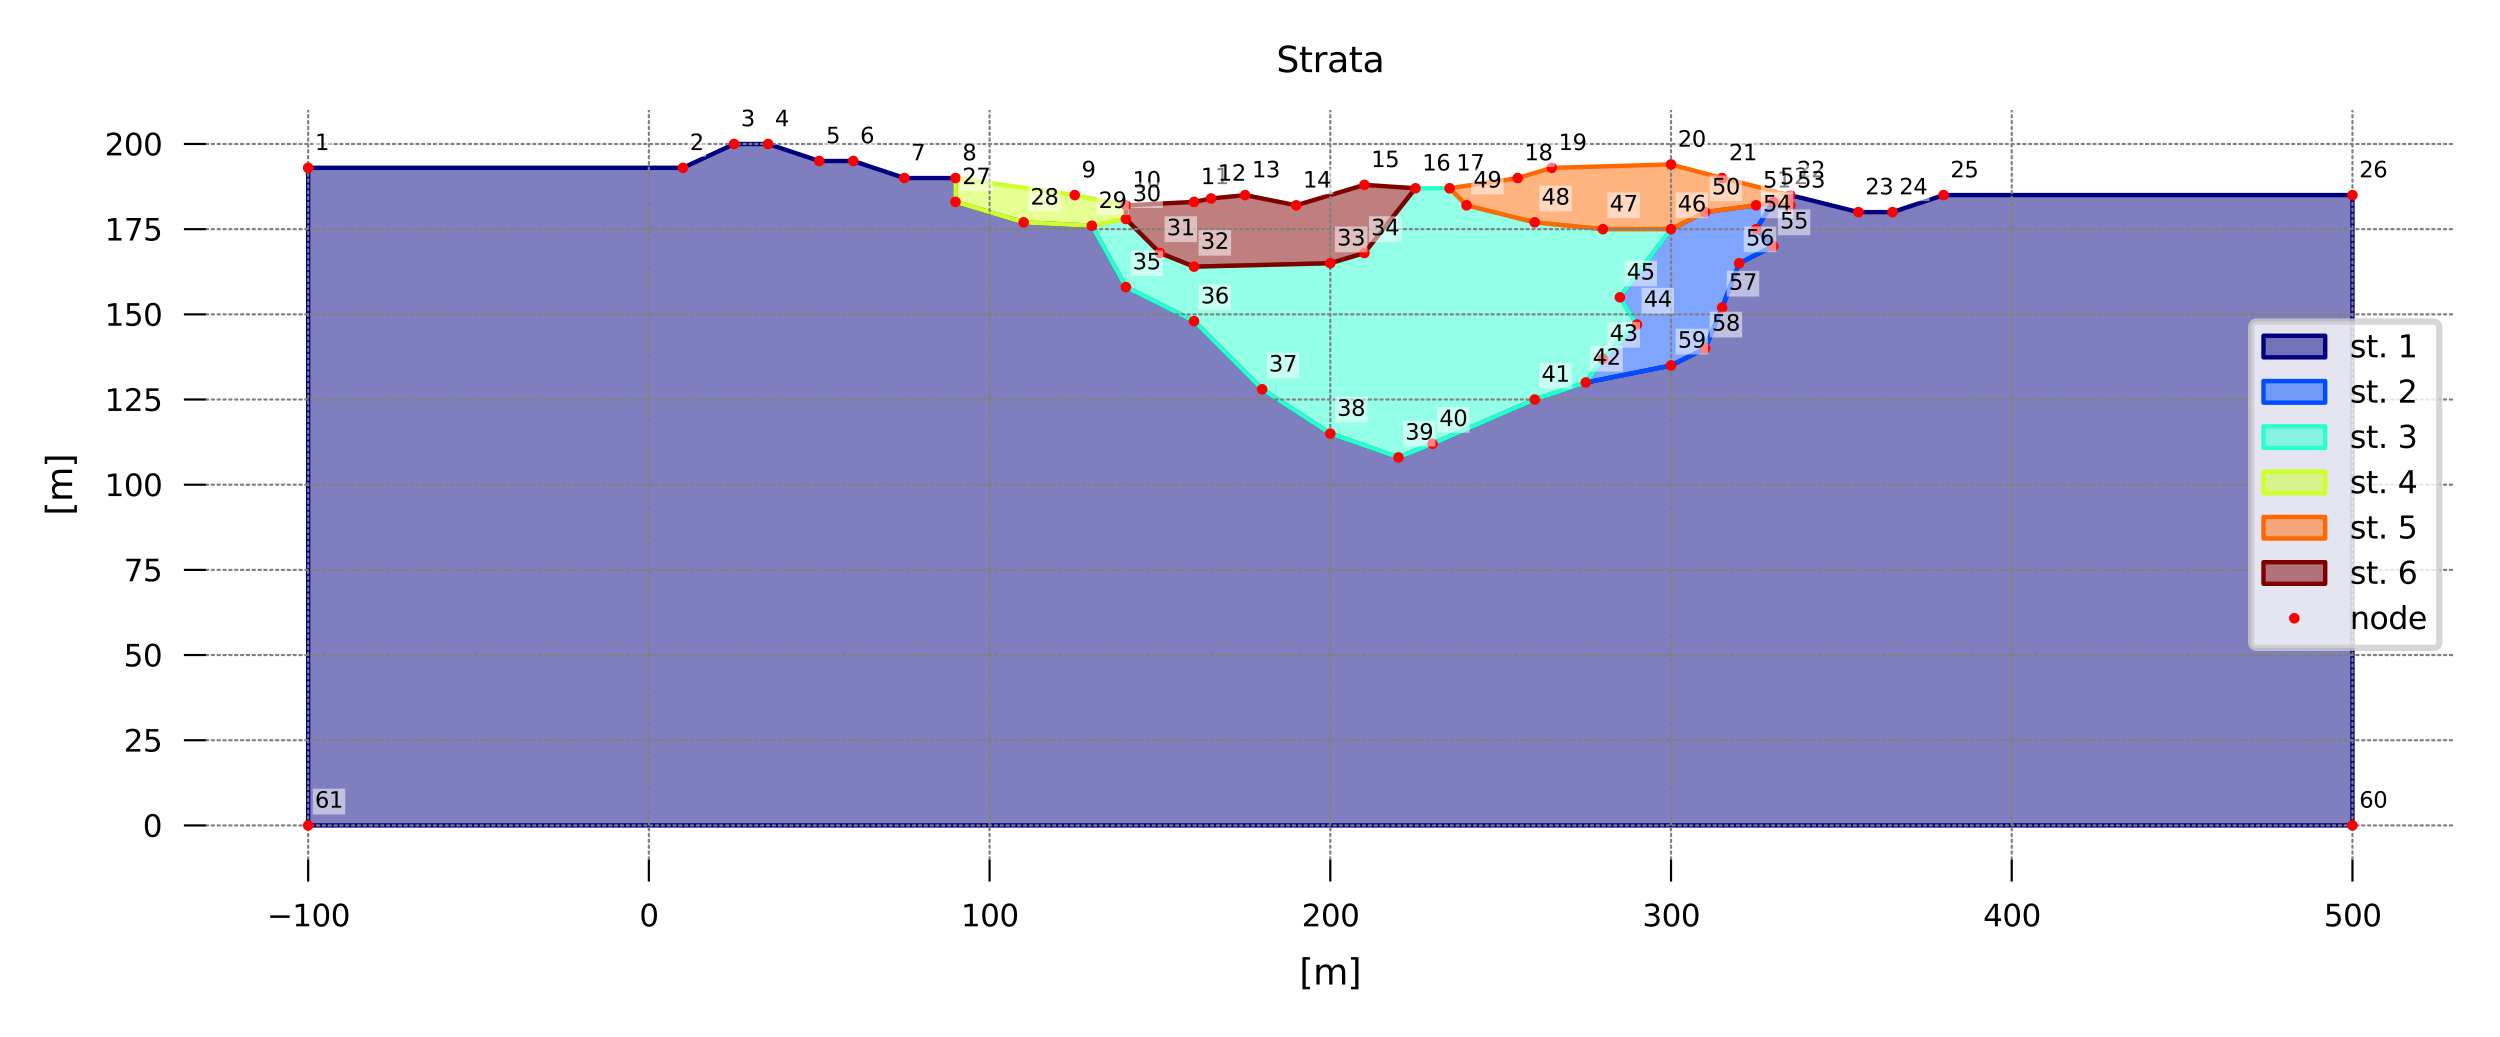 <?xml version="1.0" encoding="utf-8" standalone="no"?>
<!DOCTYPE svg PUBLIC "-//W3C//DTD SVG 1.1//EN"
  "http://www.w3.org/Graphics/SVG/1.1/DTD/svg11.dtd">
<svg xmlns:xlink="http://www.w3.org/1999/xlink" width="397.025pt" height="164.722pt" viewBox="0 0 397.025 164.722" xmlns="http://www.w3.org/2000/svg" version="1.1">
 <defs>
  <style type="text/css">*{stroke-linejoin: round; stroke-linecap: butt}</style>
 </defs>
 <g id="figure_1">
  <g id="patch_1">
   <path d="M 0 164.722 
L 397.025 164.722 
L 397.025 0 
L 0 0 
z
" style="fill: #ffffff"/>
  </g>
  <g id="axes_1">
   <g id="patch_2">
    <path d="M 48.938 26.654 
L 108.458 26.654 
L 116.574 22.866 
L 121.985 22.866 
L 130.102 25.571 
L 135.513 25.571 
L 143.629 28.277 
L 151.745 28.277 
L 151.745 32.065 
L 162.567 35.311 
L 173.389 35.852 
L 178.8 45.592 
L 189.622 51.003 
L 200.444 61.825 
L 211.265 68.859 
L 222.087 72.646 
L 227.498 70.482 
L 243.731 63.448 
L 251.847 60.742 
L 265.374 58.037 
L 270.785 55.331 
L 273.491 48.838 
L 276.196 41.804 
L 281.607 39.099 
L 278.902 36.393 
L 281.607 32.065 
L 284.313 32.606 
L 284.313 30.982 
L 295.134 33.688 
L 300.545 33.688 
L 308.662 30.982 
L 373.593 30.982 
L 373.593 131.084 
L 48.938 131.084 
z
" clip-path="url(#pf1219e0bb7)" style="fill: #000080; fill-opacity: 0.5; stroke: #000080; stroke-width: 0.7"/>
   </g>
   <g id="patch_3">
    <path d="M 281.607 32.065 
L 278.902 36.393 
L 281.607 39.099 
L 276.196 41.804 
L 273.491 48.838 
L 270.785 55.331 
L 265.374 58.037 
L 251.847 60.742 
L 254.553 56.955 
L 259.964 51.544 
L 257.258 47.215 
L 265.374 36.393 
L 270.785 33.688 
L 278.902 32.606 
z
" clip-path="url(#pf1219e0bb7)" style="fill: #004cff; fill-opacity: 0.5; stroke: #004cff; stroke-width: 0.7"/>
   </g>
   <g id="patch_4">
    <path d="M 173.389 35.852 
L 178.8 34.77 
L 184.211 40.181 
L 189.622 42.345 
L 211.265 41.804 
L 216.676 40.181 
L 224.793 29.9 
L 230.204 29.9 
L 232.909 32.606 
L 243.731 35.311 
L 254.553 36.393 
L 265.374 36.393 
L 257.258 47.215 
L 259.964 51.544 
L 254.553 56.955 
L 251.847 60.742 
L 243.731 63.448 
L 227.498 70.482 
L 222.087 72.646 
L 211.265 68.859 
L 200.444 61.825 
L 189.622 51.003 
L 178.8 45.592 
z
" clip-path="url(#pf1219e0bb7)" style="fill: #29ffce; fill-opacity: 0.5; stroke: #29ffce; stroke-width: 0.7"/>
   </g>
   <g id="patch_5">
    <path d="M 151.745 32.065 
L 162.567 35.311 
L 173.389 35.852 
L 178.8 34.77 
L 178.8 32.606 
L 170.684 30.982 
L 151.745 28.277 
z
" clip-path="url(#pf1219e0bb7)" style="fill: #ceff29; fill-opacity: 0.5; stroke: #ceff29; stroke-width: 0.7"/>
   </g>
   <g id="patch_6">
    <path d="M 230.204 29.9 
L 241.025 28.277 
L 246.436 26.654 
L 265.374 26.113 
L 273.491 28.277 
L 284.313 30.982 
L 284.313 32.606 
L 281.607 32.065 
L 278.902 32.606 
L 270.785 33.688 
L 265.374 36.393 
L 254.553 36.393 
L 243.731 35.311 
L 232.909 32.606 
z
" clip-path="url(#pf1219e0bb7)" style="fill: #ff6800; fill-opacity: 0.5; stroke: #ff6800; stroke-width: 0.7"/>
   </g>
   <g id="patch_7">
    <path d="M 178.8 32.606 
L 189.622 32.065 
L 192.327 31.523 
L 197.738 30.982 
L 205.854 32.606 
L 216.676 29.359 
L 224.793 29.9 
L 216.676 40.181 
L 211.265 41.804 
L 189.622 42.345 
L 184.211 40.181 
L 178.8 34.77 
z
" clip-path="url(#pf1219e0bb7)" style="fill: #800000; fill-opacity: 0.5; stroke: #800000; stroke-width: 0.7"/>
   </g>
   <g id="matplotlib.axis_1">
    <g id="xtick_1">
     <g id="line2d_1">
      <path d="M 48.938 136.495 
L 48.938 17.455 
" clip-path="url(#pf1219e0bb7)" style="fill: none; stroke-dasharray: 0.35,0.578; stroke-dashoffset: 0; stroke: #808080; stroke-width: 0.35; stroke-linecap: round"/>
     </g>
     <g id="line2d_2">
      <defs>
       <path id="ma11b59131f" d="M 0 0 
L 0 3.5 
" style="stroke: #000000; stroke-width: 0.35"/>
      </defs>
      <g>
       <use xlink:href="#ma11b59131f" x="48.938" y="136.495" style="stroke: #000000; stroke-width: 0.35"/>
      </g>
     </g>
     <g id="text_1">
      <!-- −100 -->
      <g transform="translate(42.401 147.112) scale(0.048 -0.048)">
       <defs>
        <path id="DejaVuSans-2212" d="M 678 2272 
L 4684 2272 
L 4684 1741 
L 678 1741 
L 678 2272 
z
" transform="scale(0.016)"/>
        <path id="DejaVuSans-31" d="M 794 531 
L 1825 531 
L 1825 4091 
L 703 3866 
L 703 4441 
L 1819 4666 
L 2450 4666 
L 2450 531 
L 3481 531 
L 3481 0 
L 794 0 
L 794 531 
z
" transform="scale(0.016)"/>
        <path id="DejaVuSans-30" d="M 2034 4250 
Q 1547 4250 1301 3770 
Q 1056 3291 1056 2328 
Q 1056 1369 1301 889 
Q 1547 409 2034 409 
Q 2525 409 2770 889 
Q 3016 1369 3016 2328 
Q 3016 3291 2770 3770 
Q 2525 4250 2034 4250 
z
M 2034 4750 
Q 2819 4750 3233 4129 
Q 3647 3509 3647 2328 
Q 3647 1150 3233 529 
Q 2819 -91 2034 -91 
Q 1250 -91 836 529 
Q 422 1150 422 2328 
Q 422 3509 836 4129 
Q 1250 4750 2034 4750 
z
" transform="scale(0.016)"/>
       </defs>
       <use xlink:href="#DejaVuSans-2212"/>
       <use xlink:href="#DejaVuSans-31" transform="translate(83.789 0)"/>
       <use xlink:href="#DejaVuSans-30" transform="translate(147.412 0)"/>
       <use xlink:href="#DejaVuSans-30" transform="translate(211.035 0)"/>
      </g>
     </g>
    </g>
    <g id="xtick_2">
     <g id="line2d_3">
      <path d="M 103.047 136.495 
L 103.047 17.455 
" clip-path="url(#pf1219e0bb7)" style="fill: none; stroke-dasharray: 0.35,0.578; stroke-dashoffset: 0; stroke: #808080; stroke-width: 0.35; stroke-linecap: round"/>
     </g>
     <g id="line2d_4">
      <g>
       <use xlink:href="#ma11b59131f" x="103.047" y="136.495" style="stroke: #000000; stroke-width: 0.35"/>
      </g>
     </g>
     <g id="text_2">
      <!-- 0 -->
      <g transform="translate(101.533 147.112) scale(0.048 -0.048)">
       <use xlink:href="#DejaVuSans-30"/>
      </g>
     </g>
    </g>
    <g id="xtick_3">
     <g id="line2d_5">
      <path d="M 157.156 136.495 
L 157.156 17.455 
" clip-path="url(#pf1219e0bb7)" style="fill: none; stroke-dasharray: 0.35,0.578; stroke-dashoffset: 0; stroke: #808080; stroke-width: 0.35; stroke-linecap: round"/>
     </g>
     <g id="line2d_6">
      <g>
       <use xlink:href="#ma11b59131f" x="157.156" y="136.495" style="stroke: #000000; stroke-width: 0.35"/>
      </g>
     </g>
     <g id="text_3">
      <!-- 100 -->
      <g transform="translate(152.613 147.112) scale(0.048 -0.048)">
       <use xlink:href="#DejaVuSans-31"/>
       <use xlink:href="#DejaVuSans-30" transform="translate(63.623 0)"/>
       <use xlink:href="#DejaVuSans-30" transform="translate(127.246 0)"/>
      </g>
     </g>
    </g>
    <g id="xtick_4">
     <g id="line2d_7">
      <path d="M 211.265 136.495 
L 211.265 17.455 
" clip-path="url(#pf1219e0bb7)" style="fill: none; stroke-dasharray: 0.35,0.578; stroke-dashoffset: 0; stroke: #808080; stroke-width: 0.35; stroke-linecap: round"/>
     </g>
     <g id="line2d_8">
      <g>
       <use xlink:href="#ma11b59131f" x="211.265" y="136.495" style="stroke: #000000; stroke-width: 0.35"/>
      </g>
     </g>
     <g id="text_4">
      <!-- 200 -->
      <g transform="translate(206.723 147.112) scale(0.048 -0.048)">
       <defs>
        <path id="DejaVuSans-32" d="M 1228 531 
L 3431 531 
L 3431 0 
L 469 0 
L 469 531 
Q 828 903 1448 1529 
Q 2069 2156 2228 2338 
Q 2531 2678 2651 2914 
Q 2772 3150 2772 3378 
Q 2772 3750 2511 3984 
Q 2250 4219 1831 4219 
Q 1534 4219 1204 4116 
Q 875 4013 500 3803 
L 500 4441 
Q 881 4594 1212 4672 
Q 1544 4750 1819 4750 
Q 2544 4750 2975 4387 
Q 3406 4025 3406 3419 
Q 3406 3131 3298 2873 
Q 3191 2616 2906 2266 
Q 2828 2175 2409 1742 
Q 1991 1309 1228 531 
z
" transform="scale(0.016)"/>
       </defs>
       <use xlink:href="#DejaVuSans-32"/>
       <use xlink:href="#DejaVuSans-30" transform="translate(63.623 0)"/>
       <use xlink:href="#DejaVuSans-30" transform="translate(127.246 0)"/>
      </g>
     </g>
    </g>
    <g id="xtick_5">
     <g id="line2d_9">
      <path d="M 265.374 136.495 
L 265.374 17.455 
" clip-path="url(#pf1219e0bb7)" style="fill: none; stroke-dasharray: 0.35,0.578; stroke-dashoffset: 0; stroke: #808080; stroke-width: 0.35; stroke-linecap: round"/>
     </g>
     <g id="line2d_10">
      <g>
       <use xlink:href="#ma11b59131f" x="265.374" y="136.495" style="stroke: #000000; stroke-width: 0.35"/>
      </g>
     </g>
     <g id="text_5">
      <!-- 300 -->
      <g transform="translate(260.832 147.112) scale(0.048 -0.048)">
       <defs>
        <path id="DejaVuSans-33" d="M 2597 2516 
Q 3050 2419 3304 2112 
Q 3559 1806 3559 1356 
Q 3559 666 3084 287 
Q 2609 -91 1734 -91 
Q 1441 -91 1130 -33 
Q 819 25 488 141 
L 488 750 
Q 750 597 1062 519 
Q 1375 441 1716 441 
Q 2309 441 2620 675 
Q 2931 909 2931 1356 
Q 2931 1769 2642 2001 
Q 2353 2234 1838 2234 
L 1294 2234 
L 1294 2753 
L 1863 2753 
Q 2328 2753 2575 2939 
Q 2822 3125 2822 3475 
Q 2822 3834 2567 4026 
Q 2313 4219 1838 4219 
Q 1578 4219 1281 4162 
Q 984 4106 628 3988 
L 628 4550 
Q 988 4650 1302 4700 
Q 1616 4750 1894 4750 
Q 2613 4750 3031 4423 
Q 3450 4097 3450 3541 
Q 3450 3153 3228 2886 
Q 3006 2619 2597 2516 
z
" transform="scale(0.016)"/>
       </defs>
       <use xlink:href="#DejaVuSans-33"/>
       <use xlink:href="#DejaVuSans-30" transform="translate(63.623 0)"/>
       <use xlink:href="#DejaVuSans-30" transform="translate(127.246 0)"/>
      </g>
     </g>
    </g>
    <g id="xtick_6">
     <g id="line2d_11">
      <path d="M 319.484 136.495 
L 319.484 17.455 
" clip-path="url(#pf1219e0bb7)" style="fill: none; stroke-dasharray: 0.35,0.578; stroke-dashoffset: 0; stroke: #808080; stroke-width: 0.35; stroke-linecap: round"/>
     </g>
     <g id="line2d_12">
      <g>
       <use xlink:href="#ma11b59131f" x="319.484" y="136.495" style="stroke: #000000; stroke-width: 0.35"/>
      </g>
     </g>
     <g id="text_6">
      <!-- 400 -->
      <g transform="translate(314.941 147.112) scale(0.048 -0.048)">
       <defs>
        <path id="DejaVuSans-34" d="M 2419 4116 
L 825 1625 
L 2419 1625 
L 2419 4116 
z
M 2253 4666 
L 3047 4666 
L 3047 1625 
L 3713 1625 
L 3713 1100 
L 3047 1100 
L 3047 0 
L 2419 0 
L 2419 1100 
L 313 1100 
L 313 1709 
L 2253 4666 
z
" transform="scale(0.016)"/>
       </defs>
       <use xlink:href="#DejaVuSans-34"/>
       <use xlink:href="#DejaVuSans-30" transform="translate(63.623 0)"/>
       <use xlink:href="#DejaVuSans-30" transform="translate(127.246 0)"/>
      </g>
     </g>
    </g>
    <g id="xtick_7">
     <g id="line2d_13">
      <path d="M 373.593 136.495 
L 373.593 17.455 
" clip-path="url(#pf1219e0bb7)" style="fill: none; stroke-dasharray: 0.35,0.578; stroke-dashoffset: 0; stroke: #808080; stroke-width: 0.35; stroke-linecap: round"/>
     </g>
     <g id="line2d_14">
      <g>
       <use xlink:href="#ma11b59131f" x="373.593" y="136.495" style="stroke: #000000; stroke-width: 0.35"/>
      </g>
     </g>
     <g id="text_7">
      <!-- 500 -->
      <g transform="translate(369.05 147.112) scale(0.048 -0.048)">
       <defs>
        <path id="DejaVuSans-35" d="M 691 4666 
L 3169 4666 
L 3169 4134 
L 1269 4134 
L 1269 2991 
Q 1406 3038 1543 3061 
Q 1681 3084 1819 3084 
Q 2600 3084 3056 2656 
Q 3513 2228 3513 1497 
Q 3513 744 3044 326 
Q 2575 -91 1722 -91 
Q 1428 -91 1123 -41 
Q 819 9 494 109 
L 494 744 
Q 775 591 1075 516 
Q 1375 441 1709 441 
Q 2250 441 2565 725 
Q 2881 1009 2881 1497 
Q 2881 1984 2565 2268 
Q 2250 2553 1709 2553 
Q 1456 2553 1204 2497 
Q 953 2441 691 2322 
L 691 4666 
z
" transform="scale(0.016)"/>
       </defs>
       <use xlink:href="#DejaVuSans-35"/>
       <use xlink:href="#DejaVuSans-30" transform="translate(63.623 0)"/>
       <use xlink:href="#DejaVuSans-30" transform="translate(127.246 0)"/>
      </g>
     </g>
    </g>
    <g id="text_8">
     <!-- [m] -->
     <g transform="translate(206.353 156.357) scale(0.056 -0.056)">
      <defs>
       <path id="DejaVuSans-5b" d="M 550 4863 
L 1875 4863 
L 1875 4416 
L 1125 4416 
L 1125 -397 
L 1875 -397 
L 1875 -844 
L 550 -844 
L 550 4863 
z
" transform="scale(0.016)"/>
       <path id="DejaVuSans-6d" d="M 3328 2828 
Q 3544 3216 3844 3400 
Q 4144 3584 4550 3584 
Q 5097 3584 5394 3201 
Q 5691 2819 5691 2113 
L 5691 0 
L 5113 0 
L 5113 2094 
Q 5113 2597 4934 2840 
Q 4756 3084 4391 3084 
Q 3944 3084 3684 2787 
Q 3425 2491 3425 1978 
L 3425 0 
L 2847 0 
L 2847 2094 
Q 2847 2600 2669 2842 
Q 2491 3084 2119 3084 
Q 1678 3084 1418 2786 
Q 1159 2488 1159 1978 
L 1159 0 
L 581 0 
L 581 3500 
L 1159 3500 
L 1159 2956 
Q 1356 3278 1631 3431 
Q 1906 3584 2284 3584 
Q 2666 3584 2933 3390 
Q 3200 3197 3328 2828 
z
" transform="scale(0.016)"/>
       <path id="DejaVuSans-5d" d="M 1947 4863 
L 1947 -844 
L 622 -844 
L 622 -397 
L 1369 -397 
L 1369 4416 
L 622 4416 
L 622 4863 
L 1947 4863 
z
" transform="scale(0.016)"/>
      </defs>
      <use xlink:href="#DejaVuSans-5b"/>
      <use xlink:href="#DejaVuSans-6d" transform="translate(39.014 0)"/>
      <use xlink:href="#DejaVuSans-5d" transform="translate(136.426 0)"/>
     </g>
    </g>
   </g>
   <g id="matplotlib.axis_2">
    <g id="ytick_1">
     <g id="line2d_15">
      <path d="M 32.705 131.084 
L 389.825 131.084 
" clip-path="url(#pf1219e0bb7)" style="fill: none; stroke-dasharray: 0.35,0.578; stroke-dashoffset: 0; stroke: #808080; stroke-width: 0.35; stroke-linecap: round"/>
     </g>
     <g id="line2d_16">
      <defs>
       <path id="me5d44d345a" d="M 0 0 
L -3.5 0 
" style="stroke: #000000; stroke-width: 0.35"/>
      </defs>
      <g>
       <use xlink:href="#me5d44d345a" x="32.705" y="131.084" style="stroke: #000000; stroke-width: 0.35"/>
      </g>
     </g>
     <g id="text_9">
      <!-- 0 -->
      <g transform="translate(22.677 132.893) scale(0.048 -0.048)">
       <use xlink:href="#DejaVuSans-30"/>
      </g>
     </g>
    </g>
    <g id="ytick_2">
     <g id="line2d_17">
      <path d="M 32.705 117.557 
L 389.825 117.557 
" clip-path="url(#pf1219e0bb7)" style="fill: none; stroke-dasharray: 0.35,0.578; stroke-dashoffset: 0; stroke: #808080; stroke-width: 0.35; stroke-linecap: round"/>
     </g>
     <g id="line2d_18">
      <g>
       <use xlink:href="#me5d44d345a" x="32.705" y="117.557" style="stroke: #000000; stroke-width: 0.35"/>
      </g>
     </g>
     <g id="text_10">
      <!-- 25 -->
      <g transform="translate(19.648 119.365) scale(0.048 -0.048)">
       <use xlink:href="#DejaVuSans-32"/>
       <use xlink:href="#DejaVuSans-35" transform="translate(63.623 0)"/>
      </g>
     </g>
    </g>
    <g id="ytick_3">
     <g id="line2d_19">
      <path d="M 32.705 104.03 
L 389.825 104.03 
" clip-path="url(#pf1219e0bb7)" style="fill: none; stroke-dasharray: 0.35,0.578; stroke-dashoffset: 0; stroke: #808080; stroke-width: 0.35; stroke-linecap: round"/>
     </g>
     <g id="line2d_20">
      <g>
       <use xlink:href="#me5d44d345a" x="32.705" y="104.03" style="stroke: #000000; stroke-width: 0.35"/>
      </g>
     </g>
     <g id="text_11">
      <!-- 50 -->
      <g transform="translate(19.648 105.838) scale(0.048 -0.048)">
       <use xlink:href="#DejaVuSans-35"/>
       <use xlink:href="#DejaVuSans-30" transform="translate(63.623 0)"/>
      </g>
     </g>
    </g>
    <g id="ytick_4">
     <g id="line2d_21">
      <path d="M 32.705 90.502 
L 389.825 90.502 
" clip-path="url(#pf1219e0bb7)" style="fill: none; stroke-dasharray: 0.35,0.578; stroke-dashoffset: 0; stroke: #808080; stroke-width: 0.35; stroke-linecap: round"/>
     </g>
     <g id="line2d_22">
      <g>
       <use xlink:href="#me5d44d345a" x="32.705" y="90.502" style="stroke: #000000; stroke-width: 0.35"/>
      </g>
     </g>
     <g id="text_12">
      <!-- 75 -->
      <g transform="translate(19.648 92.311) scale(0.048 -0.048)">
       <defs>
        <path id="DejaVuSans-37" d="M 525 4666 
L 3525 4666 
L 3525 4397 
L 1831 0 
L 1172 0 
L 2766 4134 
L 525 4134 
L 525 4666 
z
" transform="scale(0.016)"/>
       </defs>
       <use xlink:href="#DejaVuSans-37"/>
       <use xlink:href="#DejaVuSans-35" transform="translate(63.623 0)"/>
      </g>
     </g>
    </g>
    <g id="ytick_5">
     <g id="line2d_23">
      <path d="M 32.705 76.975 
L 389.825 76.975 
" clip-path="url(#pf1219e0bb7)" style="fill: none; stroke-dasharray: 0.35,0.578; stroke-dashoffset: 0; stroke: #808080; stroke-width: 0.35; stroke-linecap: round"/>
     </g>
     <g id="line2d_24">
      <g>
       <use xlink:href="#me5d44d345a" x="32.705" y="76.975" style="stroke: #000000; stroke-width: 0.35"/>
      </g>
     </g>
     <g id="text_13">
      <!-- 100 -->
      <g transform="translate(16.62 78.784) scale(0.048 -0.048)">
       <use xlink:href="#DejaVuSans-31"/>
       <use xlink:href="#DejaVuSans-30" transform="translate(63.623 0)"/>
       <use xlink:href="#DejaVuSans-30" transform="translate(127.246 0)"/>
      </g>
     </g>
    </g>
    <g id="ytick_6">
     <g id="line2d_25">
      <path d="M 32.705 63.448 
L 389.825 63.448 
" clip-path="url(#pf1219e0bb7)" style="fill: none; stroke-dasharray: 0.35,0.578; stroke-dashoffset: 0; stroke: #808080; stroke-width: 0.35; stroke-linecap: round"/>
     </g>
     <g id="line2d_26">
      <g>
       <use xlink:href="#me5d44d345a" x="32.705" y="63.448" style="stroke: #000000; stroke-width: 0.35"/>
      </g>
     </g>
     <g id="text_14">
      <!-- 125 -->
      <g transform="translate(16.62 65.256) scale(0.048 -0.048)">
       <use xlink:href="#DejaVuSans-31"/>
       <use xlink:href="#DejaVuSans-32" transform="translate(63.623 0)"/>
       <use xlink:href="#DejaVuSans-35" transform="translate(127.246 0)"/>
      </g>
     </g>
    </g>
    <g id="ytick_7">
     <g id="line2d_27">
      <path d="M 32.705 49.921 
L 389.825 49.921 
" clip-path="url(#pf1219e0bb7)" style="fill: none; stroke-dasharray: 0.35,0.578; stroke-dashoffset: 0; stroke: #808080; stroke-width: 0.35; stroke-linecap: round"/>
     </g>
     <g id="line2d_28">
      <g>
       <use xlink:href="#me5d44d345a" x="32.705" y="49.921" style="stroke: #000000; stroke-width: 0.35"/>
      </g>
     </g>
     <g id="text_15">
      <!-- 150 -->
      <g transform="translate(16.62 51.729) scale(0.048 -0.048)">
       <use xlink:href="#DejaVuSans-31"/>
       <use xlink:href="#DejaVuSans-35" transform="translate(63.623 0)"/>
       <use xlink:href="#DejaVuSans-30" transform="translate(127.246 0)"/>
      </g>
     </g>
    </g>
    <g id="ytick_8">
     <g id="line2d_29">
      <path d="M 32.705 36.393 
L 389.825 36.393 
" clip-path="url(#pf1219e0bb7)" style="fill: none; stroke-dasharray: 0.35,0.578; stroke-dashoffset: 0; stroke: #808080; stroke-width: 0.35; stroke-linecap: round"/>
     </g>
     <g id="line2d_30">
      <g>
       <use xlink:href="#me5d44d345a" x="32.705" y="36.393" style="stroke: #000000; stroke-width: 0.35"/>
      </g>
     </g>
     <g id="text_16">
      <!-- 175 -->
      <g transform="translate(16.62 38.202) scale(0.048 -0.048)">
       <use xlink:href="#DejaVuSans-31"/>
       <use xlink:href="#DejaVuSans-37" transform="translate(63.623 0)"/>
       <use xlink:href="#DejaVuSans-35" transform="translate(127.246 0)"/>
      </g>
     </g>
    </g>
    <g id="ytick_9">
     <g id="line2d_31">
      <path d="M 32.705 22.866 
L 389.825 22.866 
" clip-path="url(#pf1219e0bb7)" style="fill: none; stroke-dasharray: 0.35,0.578; stroke-dashoffset: 0; stroke: #808080; stroke-width: 0.35; stroke-linecap: round"/>
     </g>
     <g id="line2d_32">
      <g>
       <use xlink:href="#me5d44d345a" x="32.705" y="22.866" style="stroke: #000000; stroke-width: 0.35"/>
      </g>
     </g>
     <g id="text_17">
      <!-- 200 -->
      <g transform="translate(16.62 24.674) scale(0.048 -0.048)">
       <use xlink:href="#DejaVuSans-32"/>
       <use xlink:href="#DejaVuSans-30" transform="translate(63.623 0)"/>
       <use xlink:href="#DejaVuSans-30" transform="translate(127.246 0)"/>
      </g>
     </g>
    </g>
    <g id="text_18">
     <!-- [m] -->
     <g transform="translate(11.455 81.887) rotate(-90) scale(0.056 -0.056)">
      <use xlink:href="#DejaVuSans-5b"/>
      <use xlink:href="#DejaVuSans-6d" transform="translate(39.014 0)"/>
      <use xlink:href="#DejaVuSans-5d" transform="translate(136.426 0)"/>
     </g>
    </g>
   </g>
   <g id="line2d_33">
    <defs>
     <path id="mcb8f0264d8" d="M 0 0.35 
C 0.093 0.35 0.182 0.313 0.247 0.247 
C 0.313 0.182 0.35 0.093 0.35 0 
C 0.35 -0.093 0.313 -0.182 0.247 -0.247 
C 0.182 -0.313 0.093 -0.35 0 -0.35 
C -0.093 -0.35 -0.182 -0.313 -0.247 -0.247 
C -0.313 -0.182 -0.35 -0.093 -0.35 0 
C -0.35 0.093 -0.313 0.182 -0.247 0.247 
C -0.182 0.313 -0.093 0.35 0 0.35 
z
" style="stroke: #ff0000"/>
    </defs>
    <g clip-path="url(#pf1219e0bb7)">
     <use xlink:href="#mcb8f0264d8" x="48.938" y="26.654" style="fill: #ff0000; stroke: #ff0000"/>
    </g>
   </g>
   <g id="line2d_34">
    <g clip-path="url(#pf1219e0bb7)">
     <use xlink:href="#mcb8f0264d8" x="108.458" y="26.654" style="fill: #ff0000; stroke: #ff0000"/>
    </g>
   </g>
   <g id="line2d_35">
    <g clip-path="url(#pf1219e0bb7)">
     <use xlink:href="#mcb8f0264d8" x="116.574" y="22.866" style="fill: #ff0000; stroke: #ff0000"/>
    </g>
   </g>
   <g id="line2d_36">
    <g clip-path="url(#pf1219e0bb7)">
     <use xlink:href="#mcb8f0264d8" x="121.985" y="22.866" style="fill: #ff0000; stroke: #ff0000"/>
    </g>
   </g>
   <g id="line2d_37">
    <g clip-path="url(#pf1219e0bb7)">
     <use xlink:href="#mcb8f0264d8" x="130.102" y="25.571" style="fill: #ff0000; stroke: #ff0000"/>
    </g>
   </g>
   <g id="line2d_38">
    <g clip-path="url(#pf1219e0bb7)">
     <use xlink:href="#mcb8f0264d8" x="135.513" y="25.571" style="fill: #ff0000; stroke: #ff0000"/>
    </g>
   </g>
   <g id="line2d_39">
    <g clip-path="url(#pf1219e0bb7)">
     <use xlink:href="#mcb8f0264d8" x="143.629" y="28.277" style="fill: #ff0000; stroke: #ff0000"/>
    </g>
   </g>
   <g id="line2d_40">
    <g clip-path="url(#pf1219e0bb7)">
     <use xlink:href="#mcb8f0264d8" x="151.745" y="28.277" style="fill: #ff0000; stroke: #ff0000"/>
    </g>
   </g>
   <g id="line2d_41">
    <g clip-path="url(#pf1219e0bb7)">
     <use xlink:href="#mcb8f0264d8" x="170.684" y="30.982" style="fill: #ff0000; stroke: #ff0000"/>
    </g>
   </g>
   <g id="line2d_42">
    <g clip-path="url(#pf1219e0bb7)">
     <use xlink:href="#mcb8f0264d8" x="178.8" y="32.606" style="fill: #ff0000; stroke: #ff0000"/>
    </g>
   </g>
   <g id="line2d_43">
    <g clip-path="url(#pf1219e0bb7)">
     <use xlink:href="#mcb8f0264d8" x="189.622" y="32.065" style="fill: #ff0000; stroke: #ff0000"/>
    </g>
   </g>
   <g id="line2d_44">
    <g clip-path="url(#pf1219e0bb7)">
     <use xlink:href="#mcb8f0264d8" x="192.327" y="31.523" style="fill: #ff0000; stroke: #ff0000"/>
    </g>
   </g>
   <g id="line2d_45">
    <g clip-path="url(#pf1219e0bb7)">
     <use xlink:href="#mcb8f0264d8" x="197.738" y="30.982" style="fill: #ff0000; stroke: #ff0000"/>
    </g>
   </g>
   <g id="line2d_46">
    <g clip-path="url(#pf1219e0bb7)">
     <use xlink:href="#mcb8f0264d8" x="205.854" y="32.606" style="fill: #ff0000; stroke: #ff0000"/>
    </g>
   </g>
   <g id="line2d_47">
    <g clip-path="url(#pf1219e0bb7)">
     <use xlink:href="#mcb8f0264d8" x="216.676" y="29.359" style="fill: #ff0000; stroke: #ff0000"/>
    </g>
   </g>
   <g id="line2d_48">
    <g clip-path="url(#pf1219e0bb7)">
     <use xlink:href="#mcb8f0264d8" x="224.793" y="29.9" style="fill: #ff0000; stroke: #ff0000"/>
    </g>
   </g>
   <g id="line2d_49">
    <g clip-path="url(#pf1219e0bb7)">
     <use xlink:href="#mcb8f0264d8" x="230.204" y="29.9" style="fill: #ff0000; stroke: #ff0000"/>
    </g>
   </g>
   <g id="line2d_50">
    <g clip-path="url(#pf1219e0bb7)">
     <use xlink:href="#mcb8f0264d8" x="241.025" y="28.277" style="fill: #ff0000; stroke: #ff0000"/>
    </g>
   </g>
   <g id="line2d_51">
    <g clip-path="url(#pf1219e0bb7)">
     <use xlink:href="#mcb8f0264d8" x="246.436" y="26.654" style="fill: #ff0000; stroke: #ff0000"/>
    </g>
   </g>
   <g id="line2d_52">
    <g clip-path="url(#pf1219e0bb7)">
     <use xlink:href="#mcb8f0264d8" x="265.374" y="26.113" style="fill: #ff0000; stroke: #ff0000"/>
    </g>
   </g>
   <g id="line2d_53">
    <g clip-path="url(#pf1219e0bb7)">
     <use xlink:href="#mcb8f0264d8" x="273.491" y="28.277" style="fill: #ff0000; stroke: #ff0000"/>
    </g>
   </g>
   <g id="line2d_54">
    <g clip-path="url(#pf1219e0bb7)">
     <use xlink:href="#mcb8f0264d8" x="284.313" y="30.982" style="fill: #ff0000; stroke: #ff0000"/>
    </g>
   </g>
   <g id="line2d_55">
    <g clip-path="url(#pf1219e0bb7)">
     <use xlink:href="#mcb8f0264d8" x="295.134" y="33.688" style="fill: #ff0000; stroke: #ff0000"/>
    </g>
   </g>
   <g id="line2d_56">
    <g clip-path="url(#pf1219e0bb7)">
     <use xlink:href="#mcb8f0264d8" x="300.545" y="33.688" style="fill: #ff0000; stroke: #ff0000"/>
    </g>
   </g>
   <g id="line2d_57">
    <g clip-path="url(#pf1219e0bb7)">
     <use xlink:href="#mcb8f0264d8" x="308.662" y="30.982" style="fill: #ff0000; stroke: #ff0000"/>
    </g>
   </g>
   <g id="line2d_58">
    <g clip-path="url(#pf1219e0bb7)">
     <use xlink:href="#mcb8f0264d8" x="373.593" y="30.982" style="fill: #ff0000; stroke: #ff0000"/>
    </g>
   </g>
   <g id="line2d_59">
    <g clip-path="url(#pf1219e0bb7)">
     <use xlink:href="#mcb8f0264d8" x="151.745" y="32.065" style="fill: #ff0000; stroke: #ff0000"/>
    </g>
   </g>
   <g id="line2d_60">
    <g clip-path="url(#pf1219e0bb7)">
     <use xlink:href="#mcb8f0264d8" x="162.567" y="35.311" style="fill: #ff0000; stroke: #ff0000"/>
    </g>
   </g>
   <g id="line2d_61">
    <g clip-path="url(#pf1219e0bb7)">
     <use xlink:href="#mcb8f0264d8" x="173.389" y="35.852" style="fill: #ff0000; stroke: #ff0000"/>
    </g>
   </g>
   <g id="line2d_62">
    <g clip-path="url(#pf1219e0bb7)">
     <use xlink:href="#mcb8f0264d8" x="178.8" y="34.77" style="fill: #ff0000; stroke: #ff0000"/>
    </g>
   </g>
   <g id="line2d_63">
    <g clip-path="url(#pf1219e0bb7)">
     <use xlink:href="#mcb8f0264d8" x="184.211" y="40.181" style="fill: #ff0000; stroke: #ff0000"/>
    </g>
   </g>
   <g id="line2d_64">
    <g clip-path="url(#pf1219e0bb7)">
     <use xlink:href="#mcb8f0264d8" x="189.622" y="42.345" style="fill: #ff0000; stroke: #ff0000"/>
    </g>
   </g>
   <g id="line2d_65">
    <g clip-path="url(#pf1219e0bb7)">
     <use xlink:href="#mcb8f0264d8" x="211.265" y="41.804" style="fill: #ff0000; stroke: #ff0000"/>
    </g>
   </g>
   <g id="line2d_66">
    <g clip-path="url(#pf1219e0bb7)">
     <use xlink:href="#mcb8f0264d8" x="216.676" y="40.181" style="fill: #ff0000; stroke: #ff0000"/>
    </g>
   </g>
   <g id="line2d_67">
    <g clip-path="url(#pf1219e0bb7)">
     <use xlink:href="#mcb8f0264d8" x="178.8" y="45.592" style="fill: #ff0000; stroke: #ff0000"/>
    </g>
   </g>
   <g id="line2d_68">
    <g clip-path="url(#pf1219e0bb7)">
     <use xlink:href="#mcb8f0264d8" x="189.622" y="51.003" style="fill: #ff0000; stroke: #ff0000"/>
    </g>
   </g>
   <g id="line2d_69">
    <g clip-path="url(#pf1219e0bb7)">
     <use xlink:href="#mcb8f0264d8" x="200.444" y="61.825" style="fill: #ff0000; stroke: #ff0000"/>
    </g>
   </g>
   <g id="line2d_70">
    <g clip-path="url(#pf1219e0bb7)">
     <use xlink:href="#mcb8f0264d8" x="211.265" y="68.859" style="fill: #ff0000; stroke: #ff0000"/>
    </g>
   </g>
   <g id="line2d_71">
    <g clip-path="url(#pf1219e0bb7)">
     <use xlink:href="#mcb8f0264d8" x="222.087" y="72.646" style="fill: #ff0000; stroke: #ff0000"/>
    </g>
   </g>
   <g id="line2d_72">
    <g clip-path="url(#pf1219e0bb7)">
     <use xlink:href="#mcb8f0264d8" x="227.498" y="70.482" style="fill: #ff0000; stroke: #ff0000"/>
    </g>
   </g>
   <g id="line2d_73">
    <g clip-path="url(#pf1219e0bb7)">
     <use xlink:href="#mcb8f0264d8" x="243.731" y="63.448" style="fill: #ff0000; stroke: #ff0000"/>
    </g>
   </g>
   <g id="line2d_74">
    <g clip-path="url(#pf1219e0bb7)">
     <use xlink:href="#mcb8f0264d8" x="251.847" y="60.742" style="fill: #ff0000; stroke: #ff0000"/>
    </g>
   </g>
   <g id="line2d_75">
    <g clip-path="url(#pf1219e0bb7)">
     <use xlink:href="#mcb8f0264d8" x="254.553" y="56.955" style="fill: #ff0000; stroke: #ff0000"/>
    </g>
   </g>
   <g id="line2d_76">
    <g clip-path="url(#pf1219e0bb7)">
     <use xlink:href="#mcb8f0264d8" x="259.964" y="51.544" style="fill: #ff0000; stroke: #ff0000"/>
    </g>
   </g>
   <g id="line2d_77">
    <g clip-path="url(#pf1219e0bb7)">
     <use xlink:href="#mcb8f0264d8" x="257.258" y="47.215" style="fill: #ff0000; stroke: #ff0000"/>
    </g>
   </g>
   <g id="line2d_78">
    <g clip-path="url(#pf1219e0bb7)">
     <use xlink:href="#mcb8f0264d8" x="265.374" y="36.393" style="fill: #ff0000; stroke: #ff0000"/>
    </g>
   </g>
   <g id="line2d_79">
    <g clip-path="url(#pf1219e0bb7)">
     <use xlink:href="#mcb8f0264d8" x="254.553" y="36.393" style="fill: #ff0000; stroke: #ff0000"/>
    </g>
   </g>
   <g id="line2d_80">
    <g clip-path="url(#pf1219e0bb7)">
     <use xlink:href="#mcb8f0264d8" x="243.731" y="35.311" style="fill: #ff0000; stroke: #ff0000"/>
    </g>
   </g>
   <g id="line2d_81">
    <g clip-path="url(#pf1219e0bb7)">
     <use xlink:href="#mcb8f0264d8" x="232.909" y="32.606" style="fill: #ff0000; stroke: #ff0000"/>
    </g>
   </g>
   <g id="line2d_82">
    <g clip-path="url(#pf1219e0bb7)">
     <use xlink:href="#mcb8f0264d8" x="270.785" y="33.688" style="fill: #ff0000; stroke: #ff0000"/>
    </g>
   </g>
   <g id="line2d_83">
    <g clip-path="url(#pf1219e0bb7)">
     <use xlink:href="#mcb8f0264d8" x="278.902" y="32.606" style="fill: #ff0000; stroke: #ff0000"/>
    </g>
   </g>
   <g id="line2d_84">
    <g clip-path="url(#pf1219e0bb7)">
     <use xlink:href="#mcb8f0264d8" x="281.607" y="32.065" style="fill: #ff0000; stroke: #ff0000"/>
    </g>
   </g>
   <g id="line2d_85">
    <g clip-path="url(#pf1219e0bb7)">
     <use xlink:href="#mcb8f0264d8" x="284.313" y="32.606" style="fill: #ff0000; stroke: #ff0000"/>
    </g>
   </g>
   <g id="line2d_86">
    <g clip-path="url(#pf1219e0bb7)">
     <use xlink:href="#mcb8f0264d8" x="278.902" y="36.393" style="fill: #ff0000; stroke: #ff0000"/>
    </g>
   </g>
   <g id="line2d_87">
    <g clip-path="url(#pf1219e0bb7)">
     <use xlink:href="#mcb8f0264d8" x="281.607" y="39.099" style="fill: #ff0000; stroke: #ff0000"/>
    </g>
   </g>
   <g id="line2d_88">
    <g clip-path="url(#pf1219e0bb7)">
     <use xlink:href="#mcb8f0264d8" x="276.196" y="41.804" style="fill: #ff0000; stroke: #ff0000"/>
    </g>
   </g>
   <g id="line2d_89">
    <g clip-path="url(#pf1219e0bb7)">
     <use xlink:href="#mcb8f0264d8" x="273.491" y="48.838" style="fill: #ff0000; stroke: #ff0000"/>
    </g>
   </g>
   <g id="line2d_90">
    <g clip-path="url(#pf1219e0bb7)">
     <use xlink:href="#mcb8f0264d8" x="270.785" y="55.331" style="fill: #ff0000; stroke: #ff0000"/>
    </g>
   </g>
   <g id="line2d_91">
    <g clip-path="url(#pf1219e0bb7)">
     <use xlink:href="#mcb8f0264d8" x="265.374" y="58.037" style="fill: #ff0000; stroke: #ff0000"/>
    </g>
   </g>
   <g id="line2d_92">
    <g clip-path="url(#pf1219e0bb7)">
     <use xlink:href="#mcb8f0264d8" x="373.593" y="131.084" style="fill: #ff0000; stroke: #ff0000"/>
    </g>
   </g>
   <g id="line2d_93">
    <g clip-path="url(#pf1219e0bb7)">
     <use xlink:href="#mcb8f0264d8" x="48.938" y="131.084" style="fill: #ff0000; stroke: #ff0000"/>
    </g>
   </g>
   <g id="patch_8">
    <path d="M 9.216 7.198 
Q 9.216 -8.081 9.216 -23.359 
" style="fill: none; stroke: #ffffff; stroke-linecap: round"/>
   </g>
   <g id="patch_9">
    <path d="M 451.584 7.198 
Q 451.584 -8.081 451.584 -23.359 
" style="fill: none; stroke: #ffffff; stroke-linecap: round"/>
   </g>
   <g id="text_19">
    <g id="patch_10">
     <path d="M 49.67 24.91 
L 52.597 24.91 
L 52.597 20.822 
L 49.67 20.822 
z
" style="fill: #ffffff; opacity: 0.5"/>
    </g>
    <!-- 1 -->
    <g transform="translate(50.02 23.832) scale(0.035 -0.035)">
     <use xlink:href="#DejaVuSans-31"/>
    </g>
   </g>
   <g id="text_20">
    <g id="patch_11">
     <path d="M 109.19 24.91 
L 112.117 24.91 
L 112.117 20.822 
L 109.19 20.822 
z
" style="fill: #ffffff; opacity: 0.5"/>
    </g>
    <!-- 2 -->
    <g transform="translate(109.54 23.832) scale(0.035 -0.035)">
     <use xlink:href="#DejaVuSans-32"/>
    </g>
   </g>
   <g id="text_21">
    <g id="patch_12">
     <path d="M 117.307 21.122 
L 120.234 21.122 
L 120.234 17.035 
L 117.307 17.035 
z
" style="fill: #ffffff; opacity: 0.5"/>
    </g>
    <!-- 3 -->
    <g transform="translate(117.657 20.044) scale(0.035 -0.035)">
     <use xlink:href="#DejaVuSans-33"/>
    </g>
   </g>
   <g id="text_22">
    <g id="patch_13">
     <path d="M 122.718 21.122 
L 125.644 21.122 
L 125.644 17.035 
L 122.718 17.035 
z
" style="fill: #ffffff; opacity: 0.5"/>
    </g>
    <!-- 4 -->
    <g transform="translate(123.068 20.044) scale(0.035 -0.035)">
     <use xlink:href="#DejaVuSans-34"/>
    </g>
   </g>
   <g id="text_23">
    <g id="patch_14">
     <path d="M 130.834 23.828 
L 133.761 23.828 
L 133.761 19.74 
L 130.834 19.74 
z
" style="fill: #ffffff; opacity: 0.5"/>
    </g>
    <!-- 5 -->
    <g transform="translate(131.184 22.75) scale(0.035 -0.035)">
     <use xlink:href="#DejaVuSans-35"/>
    </g>
   </g>
   <g id="text_24">
    <g id="patch_15">
     <path d="M 136.245 23.828 
L 139.172 23.828 
L 139.172 19.74 
L 136.245 19.74 
z
" style="fill: #ffffff; opacity: 0.5"/>
    </g>
    <!-- 6 -->
    <g transform="translate(136.595 22.75) scale(0.035 -0.035)">
     <defs>
      <path id="DejaVuSans-36" d="M 2113 2584 
Q 1688 2584 1439 2293 
Q 1191 2003 1191 1497 
Q 1191 994 1439 701 
Q 1688 409 2113 409 
Q 2538 409 2786 701 
Q 3034 994 3034 1497 
Q 3034 2003 2786 2293 
Q 2538 2584 2113 2584 
z
M 3366 4563 
L 3366 3988 
Q 3128 4100 2886 4159 
Q 2644 4219 2406 4219 
Q 1781 4219 1451 3797 
Q 1122 3375 1075 2522 
Q 1259 2794 1537 2939 
Q 1816 3084 2150 3084 
Q 2853 3084 3261 2657 
Q 3669 2231 3669 1497 
Q 3669 778 3244 343 
Q 2819 -91 2113 -91 
Q 1303 -91 875 529 
Q 447 1150 447 2328 
Q 447 3434 972 4092 
Q 1497 4750 2381 4750 
Q 2619 4750 2861 4703 
Q 3103 4656 3366 4563 
z
" transform="scale(0.016)"/>
     </defs>
     <use xlink:href="#DejaVuSans-36"/>
    </g>
   </g>
   <g id="text_25">
    <g id="patch_16">
     <path d="M 144.361 26.533 
L 147.288 26.533 
L 147.288 22.446 
L 144.361 22.446 
z
" style="fill: #ffffff; opacity: 0.5"/>
    </g>
    <!-- 7 -->
    <g transform="translate(144.711 25.455) scale(0.035 -0.035)">
     <use xlink:href="#DejaVuSans-37"/>
    </g>
   </g>
   <g id="text_26">
    <g id="patch_17">
     <path d="M 152.478 26.533 
L 155.404 26.533 
L 155.404 22.446 
L 152.478 22.446 
z
" style="fill: #ffffff; opacity: 0.5"/>
    </g>
    <!-- 8 -->
    <g transform="translate(152.828 25.455) scale(0.035 -0.035)">
     <defs>
      <path id="DejaVuSans-38" d="M 2034 2216 
Q 1584 2216 1326 1975 
Q 1069 1734 1069 1313 
Q 1069 891 1326 650 
Q 1584 409 2034 409 
Q 2484 409 2743 651 
Q 3003 894 3003 1313 
Q 3003 1734 2745 1975 
Q 2488 2216 2034 2216 
z
M 1403 2484 
Q 997 2584 770 2862 
Q 544 3141 544 3541 
Q 544 4100 942 4425 
Q 1341 4750 2034 4750 
Q 2731 4750 3128 4425 
Q 3525 4100 3525 3541 
Q 3525 3141 3298 2862 
Q 3072 2584 2669 2484 
Q 3125 2378 3379 2068 
Q 3634 1759 3634 1313 
Q 3634 634 3220 271 
Q 2806 -91 2034 -91 
Q 1263 -91 848 271 
Q 434 634 434 1313 
Q 434 1759 690 2068 
Q 947 2378 1403 2484 
z
M 1172 3481 
Q 1172 3119 1398 2916 
Q 1625 2713 2034 2713 
Q 2441 2713 2670 2916 
Q 2900 3119 2900 3481 
Q 2900 3844 2670 4047 
Q 2441 4250 2034 4250 
Q 1625 4250 1398 4047 
Q 1172 3844 1172 3481 
z
" transform="scale(0.016)"/>
     </defs>
     <use xlink:href="#DejaVuSans-38"/>
    </g>
   </g>
   <g id="text_27">
    <g id="patch_18">
     <path d="M 171.416 29.238 
L 174.343 29.238 
L 174.343 25.151 
L 171.416 25.151 
z
" style="fill: #ffffff; opacity: 0.5"/>
    </g>
    <!-- 9 -->
    <g transform="translate(171.766 28.161) scale(0.035 -0.035)">
     <defs>
      <path id="DejaVuSans-39" d="M 703 97 
L 703 672 
Q 941 559 1184 500 
Q 1428 441 1663 441 
Q 2288 441 2617 861 
Q 2947 1281 2994 2138 
Q 2813 1869 2534 1725 
Q 2256 1581 1919 1581 
Q 1219 1581 811 2004 
Q 403 2428 403 3163 
Q 403 3881 828 4315 
Q 1253 4750 1959 4750 
Q 2769 4750 3195 4129 
Q 3622 3509 3622 2328 
Q 3622 1225 3098 567 
Q 2575 -91 1691 -91 
Q 1453 -91 1209 -44 
Q 966 3 703 97 
z
M 1959 2075 
Q 2384 2075 2632 2365 
Q 2881 2656 2881 3163 
Q 2881 3666 2632 3958 
Q 2384 4250 1959 4250 
Q 1534 4250 1286 3958 
Q 1038 3666 1038 3163 
Q 1038 2656 1286 2365 
Q 1534 2075 1959 2075 
z
" transform="scale(0.016)"/>
     </defs>
     <use xlink:href="#DejaVuSans-39"/>
    </g>
   </g>
   <g id="text_28">
    <g id="patch_19">
     <path d="M 179.532 30.862 
L 184.686 30.862 
L 184.686 26.774 
L 179.532 26.774 
z
" style="fill: #ffffff; opacity: 0.5"/>
    </g>
    <!-- 10 -->
    <g transform="translate(179.882 29.784) scale(0.035 -0.035)">
     <use xlink:href="#DejaVuSans-31"/>
     <use xlink:href="#DejaVuSans-30" transform="translate(63.623 0)"/>
    </g>
   </g>
   <g id="text_29">
    <g id="patch_20">
     <path d="M 190.354 30.321 
L 195.508 30.321 
L 195.508 26.233 
L 190.354 26.233 
z
" style="fill: #ffffff; opacity: 0.5"/>
    </g>
    <!-- 11 -->
    <g transform="translate(190.704 29.243) scale(0.035 -0.035)">
     <use xlink:href="#DejaVuSans-31"/>
     <use xlink:href="#DejaVuSans-31" transform="translate(63.623 0)"/>
    </g>
   </g>
   <g id="text_30">
    <g id="patch_21">
     <path d="M 193.059 29.78 
L 198.213 29.78 
L 198.213 25.692 
L 193.059 25.692 
z
" style="fill: #ffffff; opacity: 0.5"/>
    </g>
    <!-- 12 -->
    <g transform="translate(193.409 28.702) scale(0.035 -0.035)">
     <use xlink:href="#DejaVuSans-31"/>
     <use xlink:href="#DejaVuSans-32" transform="translate(63.623 0)"/>
    </g>
   </g>
   <g id="text_31">
    <g id="patch_22">
     <path d="M 198.47 29.238 
L 203.624 29.238 
L 203.624 25.151 
L 198.47 25.151 
z
" style="fill: #ffffff; opacity: 0.5"/>
    </g>
    <!-- 13 -->
    <g transform="translate(198.82 28.161) scale(0.035 -0.035)">
     <use xlink:href="#DejaVuSans-31"/>
     <use xlink:href="#DejaVuSans-33" transform="translate(63.623 0)"/>
    </g>
   </g>
   <g id="text_32">
    <g id="patch_23">
     <path d="M 206.587 30.862 
L 211.74 30.862 
L 211.74 26.774 
L 206.587 26.774 
z
" style="fill: #ffffff; opacity: 0.5"/>
    </g>
    <!-- 14 -->
    <g transform="translate(206.937 29.784) scale(0.035 -0.035)">
     <use xlink:href="#DejaVuSans-31"/>
     <use xlink:href="#DejaVuSans-34" transform="translate(63.623 0)"/>
    </g>
   </g>
   <g id="text_33">
    <g id="patch_24">
     <path d="M 217.408 27.615 
L 222.562 27.615 
L 222.562 23.528 
L 217.408 23.528 
z
" style="fill: #ffffff; opacity: 0.5"/>
    </g>
    <!-- 15 -->
    <g transform="translate(217.758 26.537) scale(0.035 -0.035)">
     <use xlink:href="#DejaVuSans-31"/>
     <use xlink:href="#DejaVuSans-35" transform="translate(63.623 0)"/>
    </g>
   </g>
   <g id="text_34">
    <g id="patch_25">
     <path d="M 225.525 28.156 
L 230.679 28.156 
L 230.679 24.069 
L 225.525 24.069 
z
" style="fill: #ffffff; opacity: 0.5"/>
    </g>
    <!-- 16 -->
    <g transform="translate(225.875 27.078) scale(0.035 -0.035)">
     <use xlink:href="#DejaVuSans-31"/>
     <use xlink:href="#DejaVuSans-36" transform="translate(63.623 0)"/>
    </g>
   </g>
   <g id="text_35">
    <g id="patch_26">
     <path d="M 230.936 28.156 
L 236.09 28.156 
L 236.09 24.069 
L 230.936 24.069 
z
" style="fill: #ffffff; opacity: 0.5"/>
    </g>
    <!-- 17 -->
    <g transform="translate(231.286 27.078) scale(0.035 -0.035)">
     <use xlink:href="#DejaVuSans-31"/>
     <use xlink:href="#DejaVuSans-37" transform="translate(63.623 0)"/>
    </g>
   </g>
   <g id="text_36">
    <g id="patch_27">
     <path d="M 241.758 26.533 
L 246.911 26.533 
L 246.911 22.446 
L 241.758 22.446 
z
" style="fill: #ffffff; opacity: 0.5"/>
    </g>
    <!-- 18 -->
    <g transform="translate(242.108 25.455) scale(0.035 -0.035)">
     <use xlink:href="#DejaVuSans-31"/>
     <use xlink:href="#DejaVuSans-38" transform="translate(63.623 0)"/>
    </g>
   </g>
   <g id="text_37">
    <g id="patch_28">
     <path d="M 247.168 24.91 
L 252.322 24.91 
L 252.322 20.822 
L 247.168 20.822 
z
" style="fill: #ffffff; opacity: 0.5"/>
    </g>
    <!-- 19 -->
    <g transform="translate(247.518 23.832) scale(0.035 -0.035)">
     <use xlink:href="#DejaVuSans-31"/>
     <use xlink:href="#DejaVuSans-39" transform="translate(63.623 0)"/>
    </g>
   </g>
   <g id="text_38">
    <g id="patch_29">
     <path d="M 266.107 24.369 
L 271.26 24.369 
L 271.26 20.281 
L 266.107 20.281 
z
" style="fill: #ffffff; opacity: 0.5"/>
    </g>
    <!-- 20 -->
    <g transform="translate(266.457 23.291) scale(0.035 -0.035)">
     <use xlink:href="#DejaVuSans-32"/>
     <use xlink:href="#DejaVuSans-30" transform="translate(63.623 0)"/>
    </g>
   </g>
   <g id="text_39">
    <g id="patch_30">
     <path d="M 274.223 26.533 
L 279.377 26.533 
L 279.377 22.446 
L 274.223 22.446 
z
" style="fill: #ffffff; opacity: 0.5"/>
    </g>
    <!-- 21 -->
    <g transform="translate(274.573 25.455) scale(0.035 -0.035)">
     <use xlink:href="#DejaVuSans-32"/>
     <use xlink:href="#DejaVuSans-31" transform="translate(63.623 0)"/>
    </g>
   </g>
   <g id="text_40">
    <g id="patch_31">
     <path d="M 285.045 29.238 
L 290.199 29.238 
L 290.199 25.151 
L 285.045 25.151 
z
" style="fill: #ffffff; opacity: 0.5"/>
    </g>
    <!-- 22 -->
    <g transform="translate(285.395 28.161) scale(0.035 -0.035)">
     <use xlink:href="#DejaVuSans-32"/>
     <use xlink:href="#DejaVuSans-32" transform="translate(63.623 0)"/>
    </g>
   </g>
   <g id="text_41">
    <g id="patch_32">
     <path d="M 295.867 31.944 
L 301.02 31.944 
L 301.02 27.857 
L 295.867 27.857 
z
" style="fill: #ffffff; opacity: 0.5"/>
    </g>
    <!-- 23 -->
    <g transform="translate(296.217 30.866) scale(0.035 -0.035)">
     <use xlink:href="#DejaVuSans-32"/>
     <use xlink:href="#DejaVuSans-33" transform="translate(63.623 0)"/>
    </g>
   </g>
   <g id="text_42">
    <g id="patch_33">
     <path d="M 301.278 31.944 
L 306.431 31.944 
L 306.431 27.857 
L 301.278 27.857 
z
" style="fill: #ffffff; opacity: 0.5"/>
    </g>
    <!-- 24 -->
    <g transform="translate(301.628 30.866) scale(0.035 -0.035)">
     <use xlink:href="#DejaVuSans-32"/>
     <use xlink:href="#DejaVuSans-34" transform="translate(63.623 0)"/>
    </g>
   </g>
   <g id="text_43">
    <g id="patch_34">
     <path d="M 309.394 29.238 
L 314.548 29.238 
L 314.548 25.151 
L 309.394 25.151 
z
" style="fill: #ffffff; opacity: 0.5"/>
    </g>
    <!-- 25 -->
    <g transform="translate(309.744 28.161) scale(0.035 -0.035)">
     <use xlink:href="#DejaVuSans-32"/>
     <use xlink:href="#DejaVuSans-35" transform="translate(63.623 0)"/>
    </g>
   </g>
   <g id="text_44">
    <g id="patch_35">
     <path d="M 374.325 29.238 
L 379.479 29.238 
L 379.479 25.151 
L 374.325 25.151 
z
" style="fill: #ffffff; opacity: 0.5"/>
    </g>
    <!-- 26 -->
    <g transform="translate(374.675 28.161) scale(0.035 -0.035)">
     <use xlink:href="#DejaVuSans-32"/>
     <use xlink:href="#DejaVuSans-36" transform="translate(63.623 0)"/>
    </g>
   </g>
   <g id="text_45">
    <g id="patch_36">
     <path d="M 152.478 30.321 
L 157.631 30.321 
L 157.631 26.233 
L 152.478 26.233 
z
" style="fill: #ffffff; opacity: 0.5"/>
    </g>
    <!-- 27 -->
    <g transform="translate(152.828 29.243) scale(0.035 -0.035)">
     <use xlink:href="#DejaVuSans-32"/>
     <use xlink:href="#DejaVuSans-37" transform="translate(63.623 0)"/>
    </g>
   </g>
   <g id="text_46">
    <g id="patch_37">
     <path d="M 163.299 33.567 
L 168.453 33.567 
L 168.453 29.48 
L 163.299 29.48 
z
" style="fill: #ffffff; opacity: 0.5"/>
    </g>
    <!-- 28 -->
    <g transform="translate(163.649 32.489) scale(0.035 -0.035)">
     <use xlink:href="#DejaVuSans-32"/>
     <use xlink:href="#DejaVuSans-38" transform="translate(63.623 0)"/>
    </g>
   </g>
   <g id="text_47">
    <g id="patch_38">
     <path d="M 174.121 34.108 
L 179.275 34.108 
L 179.275 30.021 
L 174.121 30.021 
z
" style="fill: #ffffff; opacity: 0.5"/>
    </g>
    <!-- 29 -->
    <g transform="translate(174.471 33.03) scale(0.035 -0.035)">
     <use xlink:href="#DejaVuSans-32"/>
     <use xlink:href="#DejaVuSans-39" transform="translate(63.623 0)"/>
    </g>
   </g>
   <g id="text_48">
    <g id="patch_39">
     <path d="M 179.532 33.026 
L 184.686 33.026 
L 184.686 28.939 
L 179.532 28.939 
z
" style="fill: #ffffff; opacity: 0.5"/>
    </g>
    <!-- 30 -->
    <g transform="translate(179.882 31.948) scale(0.035 -0.035)">
     <use xlink:href="#DejaVuSans-33"/>
     <use xlink:href="#DejaVuSans-30" transform="translate(63.623 0)"/>
    </g>
   </g>
   <g id="text_49">
    <g id="patch_40">
     <path d="M 184.943 38.437 
L 190.097 38.437 
L 190.097 34.35 
L 184.943 34.35 
z
" style="fill: #ffffff; opacity: 0.5"/>
    </g>
    <!-- 31 -->
    <g transform="translate(185.293 37.359) scale(0.035 -0.035)">
     <use xlink:href="#DejaVuSans-33"/>
     <use xlink:href="#DejaVuSans-31" transform="translate(63.623 0)"/>
    </g>
   </g>
   <g id="text_50">
    <g id="patch_41">
     <path d="M 190.354 40.601 
L 195.508 40.601 
L 195.508 36.514 
L 190.354 36.514 
z
" style="fill: #ffffff; opacity: 0.5"/>
    </g>
    <!-- 32 -->
    <g transform="translate(190.704 39.523) scale(0.035 -0.035)">
     <use xlink:href="#DejaVuSans-33"/>
     <use xlink:href="#DejaVuSans-32" transform="translate(63.623 0)"/>
    </g>
   </g>
   <g id="text_51">
    <g id="patch_42">
     <path d="M 211.998 40.06 
L 217.151 40.06 
L 217.151 35.973 
L 211.998 35.973 
z
" style="fill: #ffffff; opacity: 0.5"/>
    </g>
    <!-- 33 -->
    <g transform="translate(212.348 38.982) scale(0.035 -0.035)">
     <use xlink:href="#DejaVuSans-33"/>
     <use xlink:href="#DejaVuSans-33" transform="translate(63.623 0)"/>
    </g>
   </g>
   <g id="text_52">
    <g id="patch_43">
     <path d="M 217.408 38.437 
L 222.562 38.437 
L 222.562 34.35 
L 217.408 34.35 
z
" style="fill: #ffffff; opacity: 0.5"/>
    </g>
    <!-- 34 -->
    <g transform="translate(217.758 37.359) scale(0.035 -0.035)">
     <use xlink:href="#DejaVuSans-33"/>
     <use xlink:href="#DejaVuSans-34" transform="translate(63.623 0)"/>
    </g>
   </g>
   <g id="text_53">
    <g id="patch_44">
     <path d="M 179.532 43.848 
L 184.686 43.848 
L 184.686 39.761 
L 179.532 39.761 
z
" style="fill: #ffffff; opacity: 0.5"/>
    </g>
    <!-- 35 -->
    <g transform="translate(179.882 42.77) scale(0.035 -0.035)">
     <use xlink:href="#DejaVuSans-33"/>
     <use xlink:href="#DejaVuSans-35" transform="translate(63.623 0)"/>
    </g>
   </g>
   <g id="text_54">
    <g id="patch_45">
     <path d="M 190.354 49.259 
L 195.508 49.259 
L 195.508 45.171 
L 190.354 45.171 
z
" style="fill: #ffffff; opacity: 0.5"/>
    </g>
    <!-- 36 -->
    <g transform="translate(190.704 48.181) scale(0.035 -0.035)">
     <use xlink:href="#DejaVuSans-33"/>
     <use xlink:href="#DejaVuSans-36" transform="translate(63.623 0)"/>
    </g>
   </g>
   <g id="text_55">
    <g id="patch_46">
     <path d="M 201.176 60.081 
L 206.33 60.081 
L 206.33 55.993 
L 201.176 55.993 
z
" style="fill: #ffffff; opacity: 0.5"/>
    </g>
    <!-- 37 -->
    <g transform="translate(201.526 59.003) scale(0.035 -0.035)">
     <use xlink:href="#DejaVuSans-33"/>
     <use xlink:href="#DejaVuSans-37" transform="translate(63.623 0)"/>
    </g>
   </g>
   <g id="text_56">
    <g id="patch_47">
     <path d="M 211.998 67.115 
L 217.151 67.115 
L 217.151 63.027 
L 211.998 63.027 
z
" style="fill: #ffffff; opacity: 0.5"/>
    </g>
    <!-- 38 -->
    <g transform="translate(212.348 66.037) scale(0.035 -0.035)">
     <use xlink:href="#DejaVuSans-33"/>
     <use xlink:href="#DejaVuSans-38" transform="translate(63.623 0)"/>
    </g>
   </g>
   <g id="text_57">
    <g id="patch_48">
     <path d="M 222.819 70.902 
L 227.973 70.902 
L 227.973 66.815 
L 222.819 66.815 
z
" style="fill: #ffffff; opacity: 0.5"/>
    </g>
    <!-- 39 -->
    <g transform="translate(223.169 69.825) scale(0.035 -0.035)">
     <use xlink:href="#DejaVuSans-33"/>
     <use xlink:href="#DejaVuSans-39" transform="translate(63.623 0)"/>
    </g>
   </g>
   <g id="text_58">
    <g id="patch_49">
     <path d="M 228.23 68.738 
L 233.384 68.738 
L 233.384 64.651 
L 228.23 64.651 
z
" style="fill: #ffffff; opacity: 0.5"/>
    </g>
    <!-- 40 -->
    <g transform="translate(228.58 67.66) scale(0.035 -0.035)">
     <use xlink:href="#DejaVuSans-34"/>
     <use xlink:href="#DejaVuSans-30" transform="translate(63.623 0)"/>
    </g>
   </g>
   <g id="text_59">
    <g id="patch_50">
     <path d="M 244.463 61.704 
L 249.617 61.704 
L 249.617 57.617 
L 244.463 57.617 
z
" style="fill: #ffffff; opacity: 0.5"/>
    </g>
    <!-- 41 -->
    <g transform="translate(244.813 60.626) scale(0.035 -0.035)">
     <use xlink:href="#DejaVuSans-34"/>
     <use xlink:href="#DejaVuSans-31" transform="translate(63.623 0)"/>
    </g>
   </g>
   <g id="text_60">
    <g id="patch_51">
     <path d="M 252.579 58.998 
L 257.733 58.998 
L 257.733 54.911 
L 252.579 54.911 
z
" style="fill: #ffffff; opacity: 0.5"/>
    </g>
    <!-- 42 -->
    <g transform="translate(252.929 57.921) scale(0.035 -0.035)">
     <use xlink:href="#DejaVuSans-34"/>
     <use xlink:href="#DejaVuSans-32" transform="translate(63.623 0)"/>
    </g>
   </g>
   <g id="text_61">
    <g id="patch_52">
     <path d="M 255.285 55.211 
L 260.439 55.211 
L 260.439 51.123 
L 255.285 51.123 
z
" style="fill: #ffffff; opacity: 0.5"/>
    </g>
    <!-- 43 -->
    <g transform="translate(255.635 54.133) scale(0.035 -0.035)">
     <use xlink:href="#DejaVuSans-34"/>
     <use xlink:href="#DejaVuSans-33" transform="translate(63.623 0)"/>
    </g>
   </g>
   <g id="text_62">
    <g id="patch_53">
     <path d="M 260.696 49.8 
L 265.85 49.8 
L 265.85 45.713 
L 260.696 45.713 
z
" style="fill: #ffffff; opacity: 0.5"/>
    </g>
    <!-- 44 -->
    <g transform="translate(261.046 48.722) scale(0.035 -0.035)">
     <use xlink:href="#DejaVuSans-34"/>
     <use xlink:href="#DejaVuSans-34" transform="translate(63.623 0)"/>
    </g>
   </g>
   <g id="text_63">
    <g id="patch_54">
     <path d="M 257.99 45.471 
L 263.144 45.471 
L 263.144 41.384 
L 257.99 41.384 
z
" style="fill: #ffffff; opacity: 0.5"/>
    </g>
    <!-- 45 -->
    <g transform="translate(258.34 44.393) scale(0.035 -0.035)">
     <use xlink:href="#DejaVuSans-34"/>
     <use xlink:href="#DejaVuSans-35" transform="translate(63.623 0)"/>
    </g>
   </g>
   <g id="text_64">
    <g id="patch_55">
     <path d="M 266.107 34.649 
L 271.26 34.649 
L 271.26 30.562 
L 266.107 30.562 
z
" style="fill: #ffffff; opacity: 0.5"/>
    </g>
    <!-- 46 -->
    <g transform="translate(266.457 33.571) scale(0.035 -0.035)">
     <use xlink:href="#DejaVuSans-34"/>
     <use xlink:href="#DejaVuSans-36" transform="translate(63.623 0)"/>
    </g>
   </g>
   <g id="text_65">
    <g id="patch_56">
     <path d="M 255.285 34.649 
L 260.439 34.649 
L 260.439 30.562 
L 255.285 30.562 
z
" style="fill: #ffffff; opacity: 0.5"/>
    </g>
    <!-- 47 -->
    <g transform="translate(255.635 33.571) scale(0.035 -0.035)">
     <use xlink:href="#DejaVuSans-34"/>
     <use xlink:href="#DejaVuSans-37" transform="translate(63.623 0)"/>
    </g>
   </g>
   <g id="text_66">
    <g id="patch_57">
     <path d="M 244.463 33.567 
L 249.617 33.567 
L 249.617 29.48 
L 244.463 29.48 
z
" style="fill: #ffffff; opacity: 0.5"/>
    </g>
    <!-- 48 -->
    <g transform="translate(244.813 32.489) scale(0.035 -0.035)">
     <use xlink:href="#DejaVuSans-34"/>
     <use xlink:href="#DejaVuSans-38" transform="translate(63.623 0)"/>
    </g>
   </g>
   <g id="text_67">
    <g id="patch_58">
     <path d="M 233.641 30.862 
L 238.795 30.862 
L 238.795 26.774 
L 233.641 26.774 
z
" style="fill: #ffffff; opacity: 0.5"/>
    </g>
    <!-- 49 -->
    <g transform="translate(233.991 29.784) scale(0.035 -0.035)">
     <use xlink:href="#DejaVuSans-34"/>
     <use xlink:href="#DejaVuSans-39" transform="translate(63.623 0)"/>
    </g>
   </g>
   <g id="text_68">
    <g id="patch_59">
     <path d="M 271.518 31.944 
L 276.671 31.944 
L 276.671 27.857 
L 271.518 27.857 
z
" style="fill: #ffffff; opacity: 0.5"/>
    </g>
    <!-- 50 -->
    <g transform="translate(271.868 30.866) scale(0.035 -0.035)">
     <use xlink:href="#DejaVuSans-35"/>
     <use xlink:href="#DejaVuSans-30" transform="translate(63.623 0)"/>
    </g>
   </g>
   <g id="text_69">
    <g id="patch_60">
     <path d="M 279.634 30.862 
L 284.788 30.862 
L 284.788 26.774 
L 279.634 26.774 
z
" style="fill: #ffffff; opacity: 0.5"/>
    </g>
    <!-- 51 -->
    <g transform="translate(279.984 29.784) scale(0.035 -0.035)">
     <use xlink:href="#DejaVuSans-35"/>
     <use xlink:href="#DejaVuSans-31" transform="translate(63.623 0)"/>
    </g>
   </g>
   <g id="text_70">
    <g id="patch_61">
     <path d="M 282.339 30.321 
L 287.493 30.321 
L 287.493 26.233 
L 282.339 26.233 
z
" style="fill: #ffffff; opacity: 0.5"/>
    </g>
    <!-- 52 -->
    <g transform="translate(282.689 29.243) scale(0.035 -0.035)">
     <use xlink:href="#DejaVuSans-35"/>
     <use xlink:href="#DejaVuSans-32" transform="translate(63.623 0)"/>
    </g>
   </g>
   <g id="text_71">
    <g id="patch_62">
     <path d="M 285.045 30.862 
L 290.199 30.862 
L 290.199 26.774 
L 285.045 26.774 
z
" style="fill: #ffffff; opacity: 0.5"/>
    </g>
    <!-- 53 -->
    <g transform="translate(285.395 29.784) scale(0.035 -0.035)">
     <use xlink:href="#DejaVuSans-35"/>
     <use xlink:href="#DejaVuSans-33" transform="translate(63.623 0)"/>
    </g>
   </g>
   <g id="text_72">
    <g id="patch_63">
     <path d="M 279.634 34.649 
L 284.788 34.649 
L 284.788 30.562 
L 279.634 30.562 
z
" style="fill: #ffffff; opacity: 0.5"/>
    </g>
    <!-- 54 -->
    <g transform="translate(279.984 33.571) scale(0.035 -0.035)">
     <use xlink:href="#DejaVuSans-35"/>
     <use xlink:href="#DejaVuSans-34" transform="translate(63.623 0)"/>
    </g>
   </g>
   <g id="text_73">
    <g id="patch_64">
     <path d="M 282.339 37.355 
L 287.493 37.355 
L 287.493 33.267 
L 282.339 33.267 
z
" style="fill: #ffffff; opacity: 0.5"/>
    </g>
    <!-- 55 -->
    <g transform="translate(282.689 36.277) scale(0.035 -0.035)">
     <use xlink:href="#DejaVuSans-35"/>
     <use xlink:href="#DejaVuSans-35" transform="translate(63.623 0)"/>
    </g>
   </g>
   <g id="text_74">
    <g id="patch_65">
     <path d="M 276.928 40.06 
L 282.082 40.06 
L 282.082 35.973 
L 276.928 35.973 
z
" style="fill: #ffffff; opacity: 0.5"/>
    </g>
    <!-- 56 -->
    <g transform="translate(277.278 38.982) scale(0.035 -0.035)">
     <use xlink:href="#DejaVuSans-35"/>
     <use xlink:href="#DejaVuSans-36" transform="translate(63.623 0)"/>
    </g>
   </g>
   <g id="text_75">
    <g id="patch_66">
     <path d="M 274.223 47.094 
L 279.377 47.094 
L 279.377 43.007 
L 274.223 43.007 
z
" style="fill: #ffffff; opacity: 0.5"/>
    </g>
    <!-- 57 -->
    <g transform="translate(274.573 46.017) scale(0.035 -0.035)">
     <use xlink:href="#DejaVuSans-35"/>
     <use xlink:href="#DejaVuSans-37" transform="translate(63.623 0)"/>
    </g>
   </g>
   <g id="text_76">
    <g id="patch_67">
     <path d="M 271.518 53.588 
L 276.671 53.588 
L 276.671 49.5 
L 271.518 49.5 
z
" style="fill: #ffffff; opacity: 0.5"/>
    </g>
    <!-- 58 -->
    <g transform="translate(271.868 52.51) scale(0.035 -0.035)">
     <use xlink:href="#DejaVuSans-35"/>
     <use xlink:href="#DejaVuSans-38" transform="translate(63.623 0)"/>
    </g>
   </g>
   <g id="text_77">
    <g id="patch_68">
     <path d="M 266.107 56.293 
L 271.26 56.293 
L 271.26 52.206 
L 266.107 52.206 
z
" style="fill: #ffffff; opacity: 0.5"/>
    </g>
    <!-- 59 -->
    <g transform="translate(266.457 55.215) scale(0.035 -0.035)">
     <use xlink:href="#DejaVuSans-35"/>
     <use xlink:href="#DejaVuSans-39" transform="translate(63.623 0)"/>
    </g>
   </g>
   <g id="text_78">
    <g id="patch_69">
     <path d="M 374.325 129.34 
L 379.479 129.34 
L 379.479 125.253 
L 374.325 125.253 
z
" style="fill: #ffffff; opacity: 0.5"/>
    </g>
    <!-- 60 -->
    <g transform="translate(374.675 128.262) scale(0.035 -0.035)">
     <use xlink:href="#DejaVuSans-36"/>
     <use xlink:href="#DejaVuSans-30" transform="translate(63.623 0)"/>
    </g>
   </g>
   <g id="text_79">
    <g id="patch_70">
     <path d="M 49.67 129.34 
L 54.824 129.34 
L 54.824 125.253 
L 49.67 125.253 
z
" style="fill: #ffffff; opacity: 0.5"/>
    </g>
    <!-- 61 -->
    <g transform="translate(50.02 128.262) scale(0.035 -0.035)">
     <use xlink:href="#DejaVuSans-36"/>
     <use xlink:href="#DejaVuSans-31" transform="translate(63.623 0)"/>
    </g>
   </g>
   <g id="text_80">
    <!-- Strata -->
    <g transform="translate(202.71 11.455) scale(0.056 -0.056)">
     <defs>
      <path id="DejaVuSans-53" d="M 3425 4513 
L 3425 3897 
Q 3066 4069 2747 4153 
Q 2428 4238 2131 4238 
Q 1616 4238 1336 4038 
Q 1056 3838 1056 3469 
Q 1056 3159 1242 3001 
Q 1428 2844 1947 2747 
L 2328 2669 
Q 3034 2534 3370 2195 
Q 3706 1856 3706 1288 
Q 3706 609 3251 259 
Q 2797 -91 1919 -91 
Q 1588 -91 1214 -16 
Q 841 59 441 206 
L 441 856 
Q 825 641 1194 531 
Q 1563 422 1919 422 
Q 2459 422 2753 634 
Q 3047 847 3047 1241 
Q 3047 1584 2836 1778 
Q 2625 1972 2144 2069 
L 1759 2144 
Q 1053 2284 737 2584 
Q 422 2884 422 3419 
Q 422 4038 858 4394 
Q 1294 4750 2059 4750 
Q 2388 4750 2728 4690 
Q 3069 4631 3425 4513 
z
" transform="scale(0.016)"/>
      <path id="DejaVuSans-74" d="M 1172 4494 
L 1172 3500 
L 2356 3500 
L 2356 3053 
L 1172 3053 
L 1172 1153 
Q 1172 725 1289 603 
Q 1406 481 1766 481 
L 2356 481 
L 2356 0 
L 1766 0 
Q 1100 0 847 248 
Q 594 497 594 1153 
L 594 3053 
L 172 3053 
L 172 3500 
L 594 3500 
L 594 4494 
L 1172 4494 
z
" transform="scale(0.016)"/>
      <path id="DejaVuSans-72" d="M 2631 2963 
Q 2534 3019 2420 3045 
Q 2306 3072 2169 3072 
Q 1681 3072 1420 2755 
Q 1159 2438 1159 1844 
L 1159 0 
L 581 0 
L 581 3500 
L 1159 3500 
L 1159 2956 
Q 1341 3275 1631 3429 
Q 1922 3584 2338 3584 
Q 2397 3584 2469 3576 
Q 2541 3569 2628 3553 
L 2631 2963 
z
" transform="scale(0.016)"/>
      <path id="DejaVuSans-61" d="M 2194 1759 
Q 1497 1759 1228 1600 
Q 959 1441 959 1056 
Q 959 750 1161 570 
Q 1363 391 1709 391 
Q 2188 391 2477 730 
Q 2766 1069 2766 1631 
L 2766 1759 
L 2194 1759 
z
M 3341 1997 
L 3341 0 
L 2766 0 
L 2766 531 
Q 2569 213 2275 61 
Q 1981 -91 1556 -91 
Q 1019 -91 701 211 
Q 384 513 384 1019 
Q 384 1609 779 1909 
Q 1175 2209 1959 2209 
L 2766 2209 
L 2766 2266 
Q 2766 2663 2505 2880 
Q 2244 3097 1772 3097 
Q 1472 3097 1187 3025 
Q 903 2953 641 2809 
L 641 3341 
Q 956 3463 1253 3523 
Q 1550 3584 1831 3584 
Q 2591 3584 2966 3190 
Q 3341 2797 3341 1997 
z
" transform="scale(0.016)"/>
     </defs>
     <use xlink:href="#DejaVuSans-53"/>
     <use xlink:href="#DejaVuSans-74" transform="translate(63.477 0)"/>
     <use xlink:href="#DejaVuSans-72" transform="translate(102.686 0)"/>
     <use xlink:href="#DejaVuSans-61" transform="translate(143.799 0)"/>
     <use xlink:href="#DejaVuSans-74" transform="translate(205.078 0)"/>
     <use xlink:href="#DejaVuSans-61" transform="translate(244.287 0)"/>
    </g>
   </g>
   <g id="legend_1">
    <g id="patch_71">
     <path d="M 358.486 102.883 
L 386.395 102.883 
Q 387.375 102.883 387.375 101.903 
L 387.375 52.047 
Q 387.375 51.067 386.395 51.067 
L 358.486 51.067 
Q 357.506 51.067 357.506 52.047 
L 357.506 101.903 
Q 357.506 102.883 358.486 102.883 
z
" style="fill: #ffffff; opacity: 0.8; stroke: #cccccc; stroke-linejoin: miter"/>
    </g>
    <g id="patch_72">
     <path d="M 359.466 56.75 
L 369.266 56.75 
L 369.266 53.32 
L 359.466 53.32 
z
" style="fill: #000080; fill-opacity: 0.5; stroke: #000080; stroke-width: 0.7; stroke-linejoin: miter"/>
    </g>
    <g id="text_81">
     <!-- st. 1 -->
     <g transform="translate(373.186 56.75) scale(0.049 -0.049)">
      <defs>
       <path id="DejaVuSans-73" d="M 2834 3397 
L 2834 2853 
Q 2591 2978 2328 3040 
Q 2066 3103 1784 3103 
Q 1356 3103 1142 2972 
Q 928 2841 928 2578 
Q 928 2378 1081 2264 
Q 1234 2150 1697 2047 
L 1894 2003 
Q 2506 1872 2764 1633 
Q 3022 1394 3022 966 
Q 3022 478 2636 193 
Q 2250 -91 1575 -91 
Q 1294 -91 989 -36 
Q 684 19 347 128 
L 347 722 
Q 666 556 975 473 
Q 1284 391 1588 391 
Q 1994 391 2212 530 
Q 2431 669 2431 922 
Q 2431 1156 2273 1281 
Q 2116 1406 1581 1522 
L 1381 1569 
Q 847 1681 609 1914 
Q 372 2147 372 2553 
Q 372 3047 722 3315 
Q 1072 3584 1716 3584 
Q 2034 3584 2315 3537 
Q 2597 3491 2834 3397 
z
" transform="scale(0.016)"/>
       <path id="DejaVuSans-2e" d="M 684 794 
L 1344 794 
L 1344 0 
L 684 0 
L 684 794 
z
" transform="scale(0.016)"/>
       <path id="DejaVuSans-20" transform="scale(0.016)"/>
      </defs>
      <use xlink:href="#DejaVuSans-73"/>
      <use xlink:href="#DejaVuSans-74" transform="translate(52.1 0)"/>
      <use xlink:href="#DejaVuSans-2e" transform="translate(91.309 0)"/>
      <use xlink:href="#DejaVuSans-20" transform="translate(123.096 0)"/>
      <use xlink:href="#DejaVuSans-31" transform="translate(154.883 0)"/>
     </g>
    </g>
    <g id="patch_73">
     <path d="M 359.466 63.943 
L 369.266 63.943 
L 369.266 60.513 
L 359.466 60.513 
z
" style="fill: #004cff; fill-opacity: 0.5; stroke: #004cff; stroke-width: 0.7; stroke-linejoin: miter"/>
    </g>
    <g id="text_82">
     <!-- st. 2 -->
     <g transform="translate(373.186 63.943) scale(0.049 -0.049)">
      <use xlink:href="#DejaVuSans-73"/>
      <use xlink:href="#DejaVuSans-74" transform="translate(52.1 0)"/>
      <use xlink:href="#DejaVuSans-2e" transform="translate(91.309 0)"/>
      <use xlink:href="#DejaVuSans-20" transform="translate(123.096 0)"/>
      <use xlink:href="#DejaVuSans-32" transform="translate(154.883 0)"/>
     </g>
    </g>
    <g id="patch_74">
     <path d="M 359.466 71.135 
L 369.266 71.135 
L 369.266 67.705 
L 359.466 67.705 
z
" style="fill: #29ffce; fill-opacity: 0.5; stroke: #29ffce; stroke-width: 0.7; stroke-linejoin: miter"/>
    </g>
    <g id="text_83">
     <!-- st. 3 -->
     <g transform="translate(373.186 71.135) scale(0.049 -0.049)">
      <use xlink:href="#DejaVuSans-73"/>
      <use xlink:href="#DejaVuSans-74" transform="translate(52.1 0)"/>
      <use xlink:href="#DejaVuSans-2e" transform="translate(91.309 0)"/>
      <use xlink:href="#DejaVuSans-20" transform="translate(123.096 0)"/>
      <use xlink:href="#DejaVuSans-33" transform="translate(154.883 0)"/>
     </g>
    </g>
    <g id="patch_75">
     <path d="M 359.466 78.327 
L 369.266 78.327 
L 369.266 74.897 
L 359.466 74.897 
z
" style="fill: #ceff29; fill-opacity: 0.5; stroke: #ceff29; stroke-width: 0.7; stroke-linejoin: miter"/>
    </g>
    <g id="text_84">
     <!-- st. 4 -->
     <g transform="translate(373.186 78.327) scale(0.049 -0.049)">
      <use xlink:href="#DejaVuSans-73"/>
      <use xlink:href="#DejaVuSans-74" transform="translate(52.1 0)"/>
      <use xlink:href="#DejaVuSans-2e" transform="translate(91.309 0)"/>
      <use xlink:href="#DejaVuSans-20" transform="translate(123.096 0)"/>
      <use xlink:href="#DejaVuSans-34" transform="translate(154.883 0)"/>
     </g>
    </g>
    <g id="patch_76">
     <path d="M 359.466 85.519 
L 369.266 85.519 
L 369.266 82.09 
L 359.466 82.09 
z
" style="fill: #ff6800; fill-opacity: 0.5; stroke: #ff6800; stroke-width: 0.7; stroke-linejoin: miter"/>
    </g>
    <g id="text_85">
     <!-- st. 5 -->
     <g transform="translate(373.186 85.519) scale(0.049 -0.049)">
      <use xlink:href="#DejaVuSans-73"/>
      <use xlink:href="#DejaVuSans-74" transform="translate(52.1 0)"/>
      <use xlink:href="#DejaVuSans-2e" transform="translate(91.309 0)"/>
      <use xlink:href="#DejaVuSans-20" transform="translate(123.096 0)"/>
      <use xlink:href="#DejaVuSans-35" transform="translate(154.883 0)"/>
     </g>
    </g>
    <g id="patch_77">
     <path d="M 359.466 92.712 
L 369.266 92.712 
L 369.266 89.282 
L 359.466 89.282 
z
" style="fill: #800000; fill-opacity: 0.5; stroke: #800000; stroke-width: 0.7; stroke-linejoin: miter"/>
    </g>
    <g id="text_86">
     <!-- st. 6 -->
     <g transform="translate(373.186 92.712) scale(0.049 -0.049)">
      <use xlink:href="#DejaVuSans-73"/>
      <use xlink:href="#DejaVuSans-74" transform="translate(52.1 0)"/>
      <use xlink:href="#DejaVuSans-2e" transform="translate(91.309 0)"/>
      <use xlink:href="#DejaVuSans-20" transform="translate(123.096 0)"/>
      <use xlink:href="#DejaVuSans-36" transform="translate(154.883 0)"/>
     </g>
    </g>
    <g id="line2d_94">
     <g>
      <use xlink:href="#mcb8f0264d8" x="364.366" y="98.189" style="fill: #ff0000; stroke: #ff0000"/>
     </g>
    </g>
    <g id="text_87">
     <!-- node -->
     <g transform="translate(373.186 99.904) scale(0.049 -0.049)">
      <defs>
       <path id="DejaVuSans-6e" d="M 3513 2113 
L 3513 0 
L 2938 0 
L 2938 2094 
Q 2938 2591 2744 2837 
Q 2550 3084 2163 3084 
Q 1697 3084 1428 2787 
Q 1159 2491 1159 1978 
L 1159 0 
L 581 0 
L 581 3500 
L 1159 3500 
L 1159 2956 
Q 1366 3272 1645 3428 
Q 1925 3584 2291 3584 
Q 2894 3584 3203 3211 
Q 3513 2838 3513 2113 
z
" transform="scale(0.016)"/>
       <path id="DejaVuSans-6f" d="M 1959 3097 
Q 1497 3097 1228 2736 
Q 959 2375 959 1747 
Q 959 1119 1226 758 
Q 1494 397 1959 397 
Q 2419 397 2687 759 
Q 2956 1122 2956 1747 
Q 2956 2369 2687 2733 
Q 2419 3097 1959 3097 
z
M 1959 3584 
Q 2709 3584 3137 3096 
Q 3566 2609 3566 1747 
Q 3566 888 3137 398 
Q 2709 -91 1959 -91 
Q 1206 -91 779 398 
Q 353 888 353 1747 
Q 353 2609 779 3096 
Q 1206 3584 1959 3584 
z
" transform="scale(0.016)"/>
       <path id="DejaVuSans-64" d="M 2906 2969 
L 2906 4863 
L 3481 4863 
L 3481 0 
L 2906 0 
L 2906 525 
Q 2725 213 2448 61 
Q 2172 -91 1784 -91 
Q 1150 -91 751 415 
Q 353 922 353 1747 
Q 353 2572 751 3078 
Q 1150 3584 1784 3584 
Q 2172 3584 2448 3432 
Q 2725 3281 2906 2969 
z
M 947 1747 
Q 947 1113 1208 752 
Q 1469 391 1925 391 
Q 2381 391 2643 752 
Q 2906 1113 2906 1747 
Q 2906 2381 2643 2742 
Q 2381 3103 1925 3103 
Q 1469 3103 1208 2742 
Q 947 2381 947 1747 
z
" transform="scale(0.016)"/>
       <path id="DejaVuSans-65" d="M 3597 1894 
L 3597 1613 
L 953 1613 
Q 991 1019 1311 708 
Q 1631 397 2203 397 
Q 2534 397 2845 478 
Q 3156 559 3463 722 
L 3463 178 
Q 3153 47 2828 -22 
Q 2503 -91 2169 -91 
Q 1331 -91 842 396 
Q 353 884 353 1716 
Q 353 2575 817 3079 
Q 1281 3584 2069 3584 
Q 2775 3584 3186 3129 
Q 3597 2675 3597 1894 
z
M 3022 2063 
Q 3016 2534 2758 2815 
Q 2500 3097 2075 3097 
Q 1594 3097 1305 2825 
Q 1016 2553 972 2059 
L 3022 2063 
z
" transform="scale(0.016)"/>
      </defs>
      <use xlink:href="#DejaVuSans-6e"/>
      <use xlink:href="#DejaVuSans-6f" transform="translate(63.379 0)"/>
      <use xlink:href="#DejaVuSans-64" transform="translate(124.561 0)"/>
      <use xlink:href="#DejaVuSans-65" transform="translate(188.037 0)"/>
     </g>
    </g>
   </g>
  </g>
 </g>
 <defs>
  <clipPath id="pf1219e0bb7">
   <rect x="32.705" y="17.455" width="357.12" height="119.04"/>
  </clipPath>
 </defs>
</svg>
